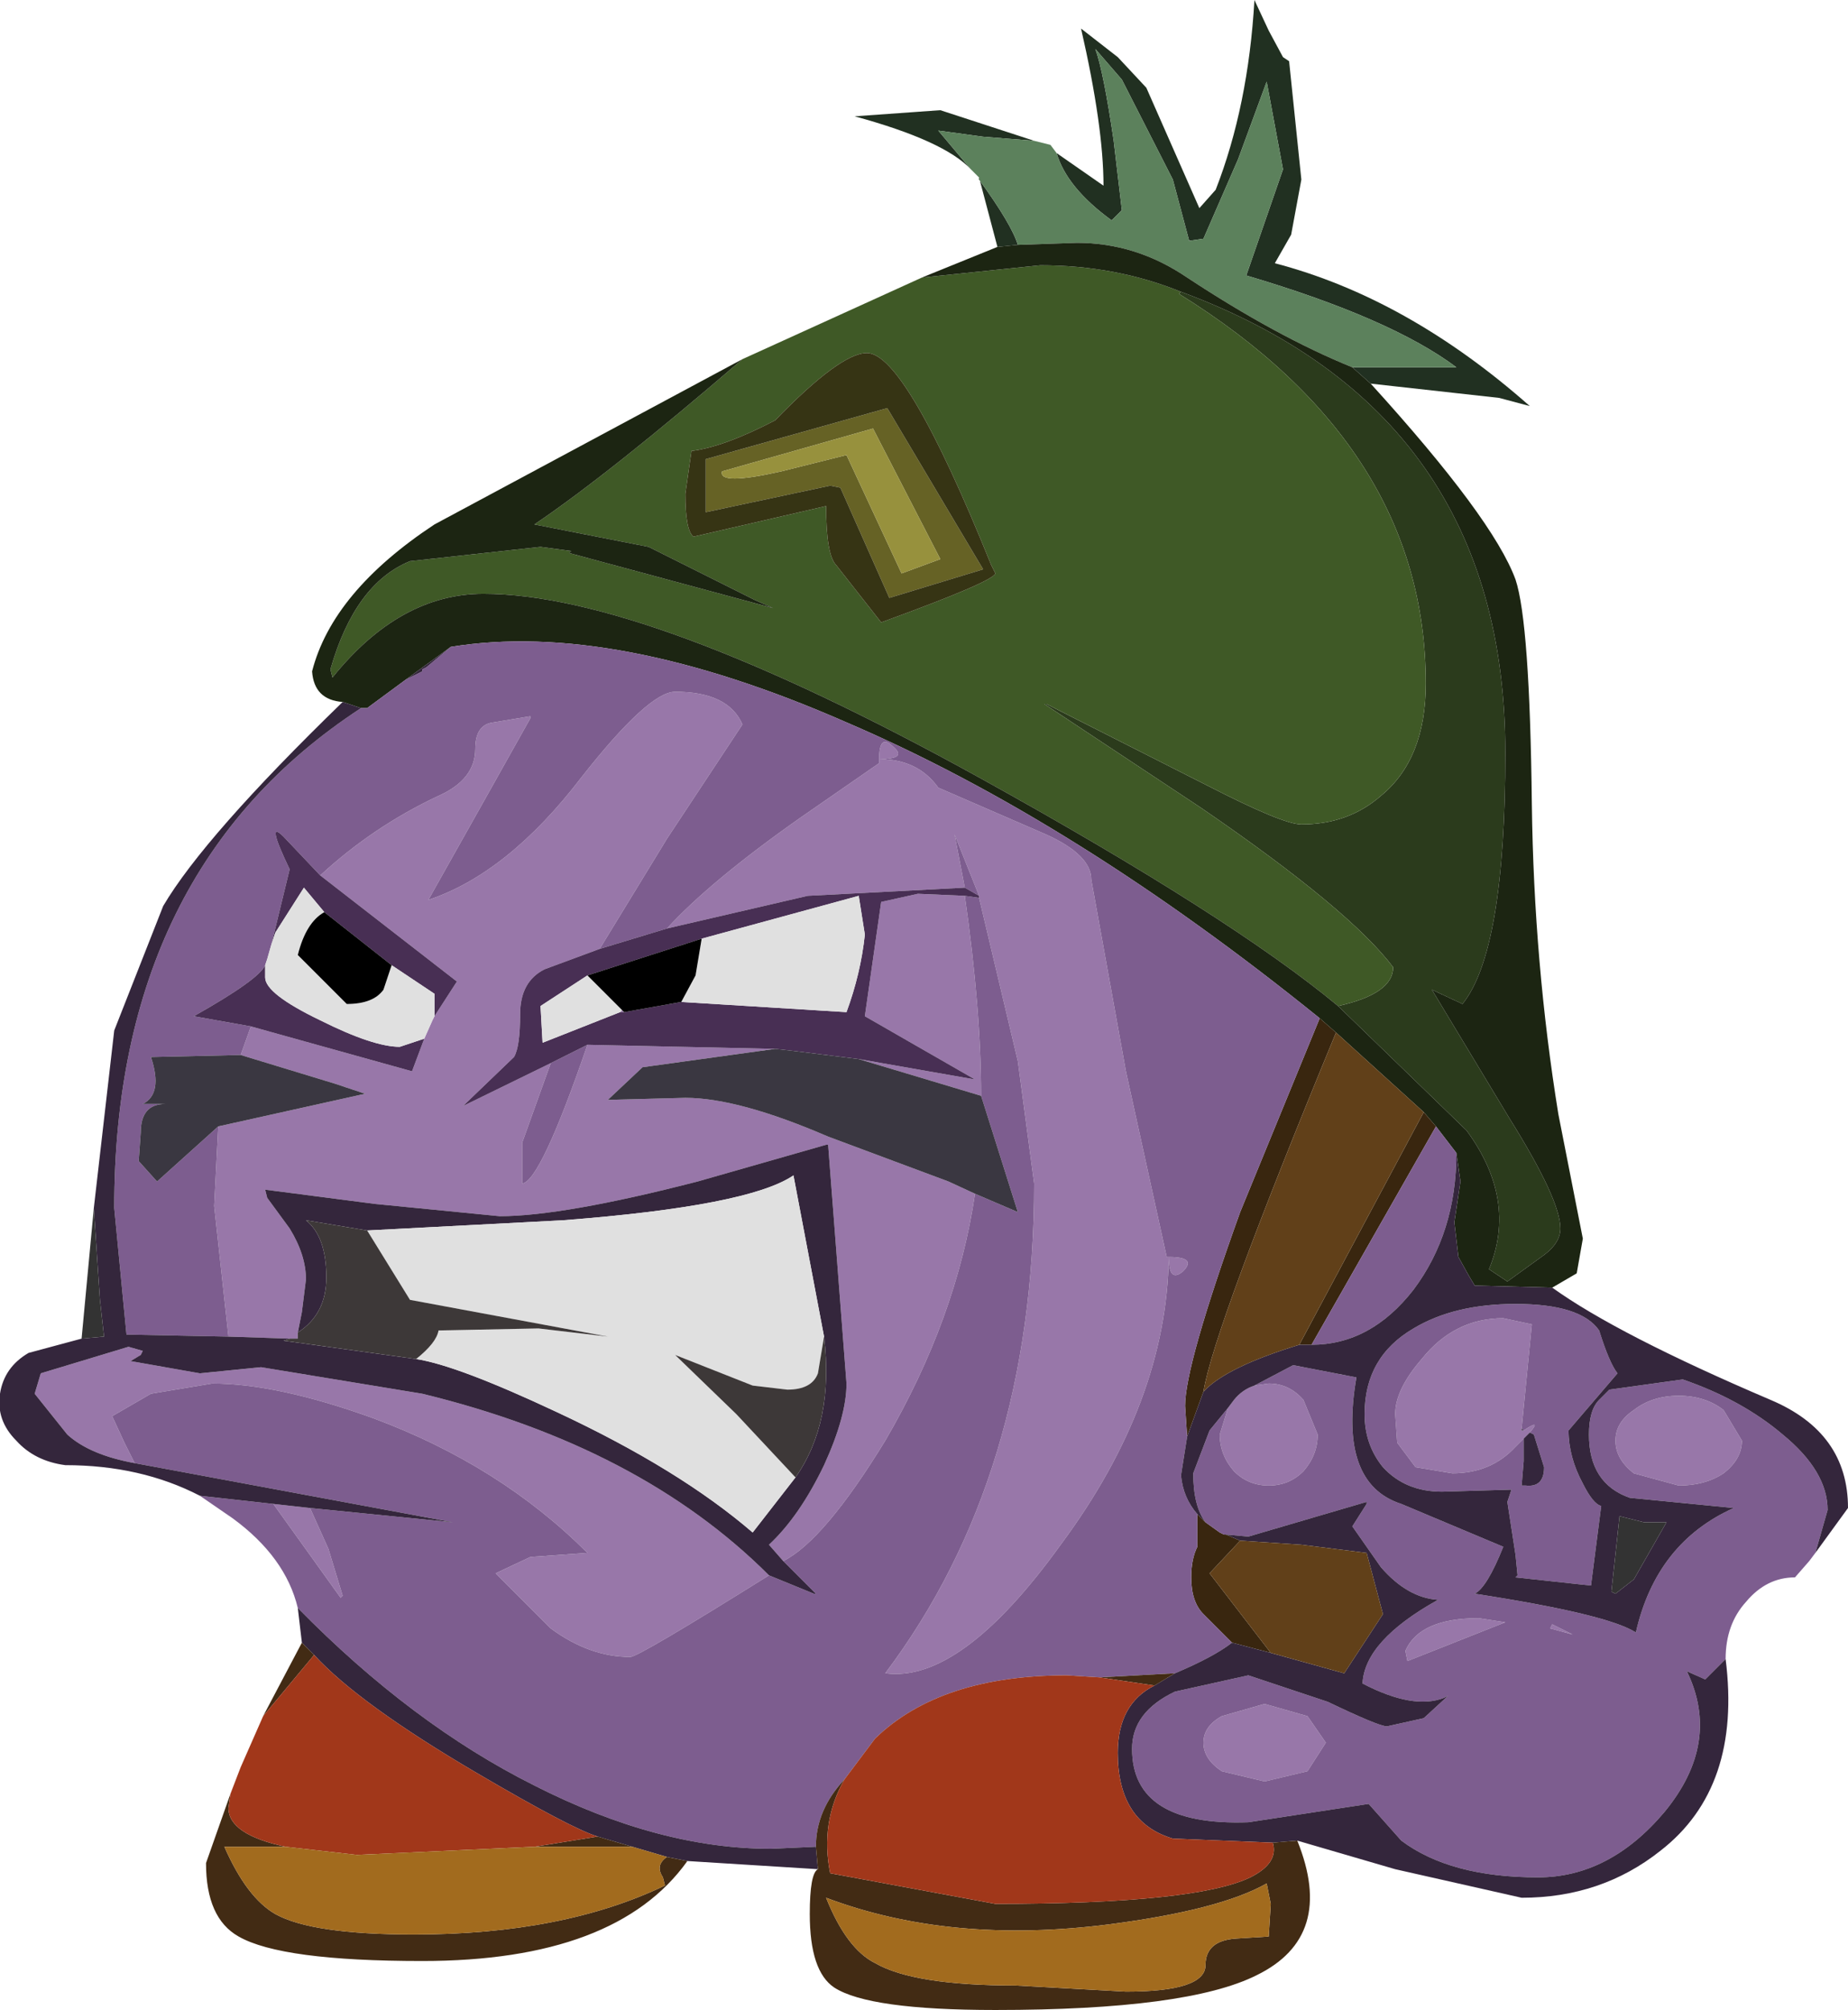 <?xml version="1.0" encoding="UTF-8" standalone="no"?>
<svg xmlns:ffdec="https://www.free-decompiler.com/flash" xmlns:xlink="http://www.w3.org/1999/xlink" ffdec:objectType="shape" height="49.25px" width="45.3px" xmlns="http://www.w3.org/2000/svg">
  <g transform="matrix(1.0, 0.0, 0.0, 1.0, 27.4, 100.6)">
    <path d="M-1.5 -96.85 L-0.35 -96.05 Q-0.35 -97.5 -0.9 -99.9 L0.0 -99.2 0.7 -98.45 2.0 -95.5 2.4 -95.95 Q3.2 -98.0 3.35 -100.6 L3.7 -99.85 4.05 -99.2 4.2 -99.1 4.5 -96.2 4.25 -94.85 3.85 -94.15 Q7.1 -93.3 10.1 -90.65 L9.35 -90.85 6.2 -91.2 5.75 -91.6 8.3 -91.6 Q6.7 -92.8 3.15 -93.85 L4.05 -96.45 3.65 -98.6 2.95 -96.7 2.1 -94.75 1.75 -94.7 1.35 -96.2 0.1 -98.65 -0.55 -99.4 Q-0.35 -98.85 -0.1 -97.15 L0.1 -95.45 -0.15 -95.2 Q-1.25 -96.0 -1.5 -96.85 M-2.95 -94.55 L-3.4 -96.25 -3.4 -96.2 Q-2.6 -95.1 -2.45 -94.6 L-2.95 -94.55 M-3.6 -96.45 Q-4.25 -97.15 -6.45 -97.75 L-4.35 -97.9 -2.05 -97.15 -3.3 -97.25 -4.4 -97.4 -3.6 -96.45" fill="#213021" fill-rule="evenodd" stroke="none"/>
    <path d="M-1.5 -96.85 Q-1.25 -96.0 -0.15 -95.2 L0.1 -95.45 -0.1 -97.15 Q-0.35 -98.85 -0.55 -99.4 L0.1 -98.65 1.35 -96.2 1.75 -94.7 2.1 -94.75 2.95 -96.7 3.65 -98.6 4.05 -96.45 3.15 -93.85 Q6.7 -92.8 8.3 -91.6 L5.75 -91.6 Q3.9 -92.35 1.7 -93.8 0.45 -94.65 -1.0 -94.65 L-2.45 -94.6 Q-2.6 -95.1 -3.4 -96.2 L-3.4 -96.25 -3.45 -96.3 -3.6 -96.45 -4.4 -97.4 -3.3 -97.25 -2.05 -97.15 -1.65 -97.05 -1.5 -96.85" fill="#5c815c" fill-rule="evenodd" stroke="none"/>
    <path d="M5.4 -75.95 Q6.75 -76.25 6.75 -76.9 5.7 -78.3 2.05 -80.8 L-1.8 -83.35 -1.75 -83.35 2.2 -81.35 Q4.05 -80.4 4.5 -80.4 5.65 -80.4 6.45 -81.1 7.55 -82.0 7.55 -83.85 7.55 -89.65 1.5 -93.4 L1.55 -93.45 Q9.5 -90.5 9.5 -82.15 9.5 -77.3 8.45 -76.0 L7.7 -76.35 9.6 -73.2 Q10.85 -71.2 10.85 -70.5 10.85 -70.15 10.45 -69.85 L9.55 -69.2 9.1 -69.5 Q9.8 -71.2 8.55 -72.9 L5.4 -75.95" fill="#2b3b1c" fill-rule="evenodd" stroke="none"/>
    <path d="M-9.2 -91.8 L-4.8 -93.8 -1.9 -94.1 Q-0.05 -94.1 1.55 -93.45 L1.5 -93.4 Q7.55 -89.65 7.55 -83.85 7.55 -82.0 6.45 -81.1 5.65 -80.4 4.5 -80.4 4.05 -80.4 2.2 -81.35 L-1.75 -83.35 -1.8 -83.35 2.05 -80.8 Q5.7 -78.3 6.75 -76.9 6.75 -76.25 5.4 -75.95 2.75 -78.15 -3.4 -81.55 -11.55 -86.05 -15.55 -86.05 -17.6 -86.05 -19.25 -84.0 L-19.3 -84.2 Q-18.7 -86.3 -17.35 -86.85 L-14.15 -87.2 -13.4 -87.1 -13.45 -87.05 -8.45 -85.7 -8.9 -85.9 -11.5 -87.2 -14.3 -87.75 Q-12.45 -89.0 -9.2 -91.8 M-7.15 -88.2 Q-7.15 -87.0 -6.9 -86.75 L-5.8 -85.35 Q-3.05 -86.35 -3.0 -86.55 L-3.1 -86.75 Q-5.2 -91.95 -6.15 -91.95 -6.8 -91.95 -8.4 -90.3 -9.65 -89.65 -10.45 -89.55 L-10.6 -88.5 Q-10.6 -87.6 -10.4 -87.45 L-7.15 -88.2" fill="#3f5926" fill-rule="evenodd" stroke="none"/>
    <path d="M5.75 -91.6 L6.2 -91.2 Q9.2 -87.9 9.75 -86.4 10.1 -85.35 10.15 -80.9 10.2 -77.0 10.8 -73.3 L11.4 -70.25 11.25 -69.4 10.65 -69.05 8.75 -69.1 8.6 -69.35 8.35 -69.8 8.25 -70.65 8.4 -71.65 8.3 -72.35 7.8 -73.0 7.5 -73.35 5.35 -75.3 4.95 -75.65 Q-1.05 -80.5 -6.65 -82.9 -12.35 -85.4 -16.35 -84.75 L-17.45 -83.95 -18.4 -83.25 -18.55 -83.25 -19.0 -83.4 Q-19.7 -83.45 -19.75 -84.15 -19.25 -86.1 -16.75 -87.75 L-9.2 -91.8 Q-12.45 -89.0 -14.3 -87.75 L-11.5 -87.2 -8.9 -85.9 -8.45 -85.7 -13.45 -87.05 -13.4 -87.1 -14.15 -87.2 -17.35 -86.85 Q-18.7 -86.3 -19.3 -84.2 L-19.25 -84.0 Q-17.6 -86.05 -15.55 -86.05 -11.55 -86.05 -3.4 -81.55 2.75 -78.15 5.4 -75.95 L8.55 -72.9 Q9.8 -71.2 9.1 -69.5 L9.55 -69.2 10.45 -69.85 Q10.85 -70.15 10.85 -70.5 10.85 -71.2 9.6 -73.2 L7.7 -76.35 8.45 -76.0 Q9.5 -77.3 9.5 -82.15 9.5 -90.5 1.55 -93.45 -0.05 -94.1 -1.9 -94.1 L-4.8 -93.8 -2.95 -94.55 -2.45 -94.6 -1.0 -94.65 Q0.45 -94.65 1.7 -93.8 3.9 -92.35 5.75 -91.6" fill="#1c2512" fill-rule="evenodd" stroke="none"/>
    <path d="M4.95 -75.65 L5.35 -75.3 Q2.35 -68.05 2.1 -66.5 L1.7 -65.4 1.65 -66.15 Q1.65 -67.15 3.0 -70.9 L4.95 -75.65 M7.5 -73.35 L7.8 -73.0 4.75 -67.65 4.45 -67.65 7.5 -73.35 M1.95 -63.5 L2.15 -63.3 2.5 -63.05 2.6 -63.0 2.65 -63.0 3.0 -62.85 2.25 -62.05 3.75 -60.1 2.8 -60.35 2.1 -61.05 Q1.8 -61.35 1.8 -61.95 1.8 -62.4 1.95 -62.7 L1.95 -63.5" fill="#39260f" fill-rule="evenodd" stroke="none"/>
    <path d="M13.75 -66.4 Q14.4 -66.4 14.85 -66.05 L15.3 -65.3 Q15.3 -64.85 14.85 -64.5 14.4 -64.2 13.75 -64.2 L12.65 -64.5 Q12.2 -64.85 12.2 -65.3 12.2 -65.75 12.65 -66.05 13.1 -66.4 13.75 -66.4 M9.95 -65.35 L9.75 -65.15 Q9.15 -64.5 8.2 -64.5 L7.3 -64.65 7.15 -64.85 6.85 -65.25 6.8 -65.95 Q6.8 -66.55 7.45 -67.3 8.25 -68.3 9.45 -68.3 L10.15 -68.15 9.9 -65.6 9.9 -65.55 9.95 -65.55 Q10.4 -65.85 10.1 -65.5 L9.95 -65.35 M-11.05 -77.85 Q-10.0 -79.0 -7.8 -80.55 L-5.85 -81.9 -5.85 -82.0 Q-4.9 -82.0 -4.4 -81.3 L-1.75 -80.15 Q-0.65 -79.65 -0.65 -79.05 L0.2 -74.35 1.2 -69.8 1.25 -69.8 Q1.2 -66.25 -1.4 -62.75 -3.85 -59.35 -5.7 -59.6 -2.05 -64.45 -2.05 -71.6 L-2.45 -74.6 -3.4 -78.6 -3.4 -78.65 -4.0 -80.15 -3.75 -78.85 -7.6 -78.65 -11.05 -77.85 M-3.75 -78.65 Q-3.35 -75.85 -3.35 -73.75 L-6.35 -74.65 -3.5 -74.15 -6.2 -75.7 -5.8 -78.5 -4.9 -78.7 -3.75 -78.65 M-3.5 -71.35 Q-3.95 -68.3 -5.7 -65.3 -7.2 -62.85 -8.2 -62.35 L-8.55 -62.75 Q-7.8 -63.45 -7.2 -64.7 -6.65 -65.9 -6.65 -66.7 L-7.1 -72.55 -7.15 -72.55 -10.3 -71.65 Q-13.6 -70.8 -15.15 -70.8 L-18.2 -71.1 -20.9 -71.45 -20.85 -71.25 -20.3 -70.5 Q-19.9 -69.85 -19.9 -69.25 L-20.0 -68.45 -20.1 -67.95 -20.1 -67.8 -20.3 -67.8 -21.8 -67.85 -22.15 -71.05 -22.05 -73.0 -18.45 -73.8 -19.2 -74.05 -21.5 -74.75 -21.25 -75.45 -17.3 -74.35 -17.0 -75.15 -16.8 -75.6 -16.75 -75.7 -16.2 -76.55 -19.55 -79.15 Q-18.25 -80.35 -16.65 -81.1 -15.75 -81.5 -15.75 -82.25 -15.75 -82.85 -15.3 -82.9 L-14.4 -83.05 -14.4 -83.0 -15.55 -80.95 -16.9 -78.55 Q-14.95 -79.2 -13.15 -81.55 -11.5 -83.65 -10.85 -83.65 -9.55 -83.65 -9.2 -82.85 L-11.05 -80.05 -12.7 -77.35 -14.05 -76.85 Q-14.65 -76.55 -14.65 -75.75 -14.65 -74.95 -14.8 -74.7 L-16.05 -73.5 -13.9 -74.55 -14.6 -72.6 -14.6 -71.6 Q-14.15 -71.65 -13.0 -75.0 L-8.4 -74.9 -11.65 -74.45 -12.5 -73.65 -10.6 -73.7 Q-9.3 -73.7 -7.1 -72.75 L-4.15 -71.65 -3.5 -71.35 M-8.55 -62.0 Q-11.75 -60.0 -11.95 -60.0 -12.95 -60.0 -13.9 -60.7 L-15.25 -62.05 -14.4 -62.45 -13.0 -62.55 Q-15.15 -64.7 -18.25 -65.85 -20.6 -66.7 -22.2 -66.7 L-23.7 -66.45 -24.65 -65.9 -24.35 -65.25 -24.1 -64.75 Q-25.2 -64.95 -25.75 -65.45 L-26.55 -66.45 -26.4 -66.95 -24.25 -67.6 -23.9 -67.5 -23.95 -67.4 -24.2 -67.25 -22.5 -66.95 -21.0 -67.1 -17.05 -66.45 Q-11.7 -65.15 -8.55 -62.0 M-19.8 -63.65 L-19.35 -62.65 -19.0 -61.5 -19.05 -61.45 -20.7 -63.75 -19.8 -63.65 M1.25 -69.8 Q1.95 -69.8 1.6 -69.45 1.25 -69.15 1.25 -69.8 M2.7 -66.1 L2.85 -66.3 Q3.05 -66.55 3.35 -66.65 L3.7 -66.7 Q4.2 -66.7 4.55 -66.3 L4.9 -65.45 Q4.9 -64.95 4.55 -64.55 4.2 -64.2 3.7 -64.2 3.2 -64.2 2.85 -64.55 2.5 -64.95 2.5 -65.45 L2.7 -66.1 M8.85 -60.95 L9.5 -60.85 7.1 -59.9 7.05 -60.15 Q7.4 -60.95 8.85 -60.95 M3.6 -56.95 L2.55 -57.2 Q2.1 -57.5 2.1 -57.9 2.1 -58.3 2.55 -58.55 L3.6 -58.85 4.65 -58.55 5.1 -57.9 4.65 -57.2 3.6 -56.95 M10.6 -60.7 L10.65 -60.8 11.15 -60.55 10.6 -60.7 M-12.2 -75.8 L-12.15 -75.85 -12.1 -75.8 -12.2 -75.8 M-5.85 -82.0 Q-5.85 -82.65 -5.5 -82.3 -5.15 -82.0 -5.85 -82.0" fill="#9877a9" fill-rule="evenodd" stroke="none"/>
    <path d="M17.1 -62.55 L16.95 -62.35 16.6 -61.95 Q15.9 -61.95 15.4 -61.35 14.9 -60.8 14.9 -59.95 L14.4 -59.45 13.95 -59.65 Q14.8 -57.9 13.4 -56.2 12.05 -54.6 10.3 -54.6 8.15 -54.6 6.95 -55.5 L6.15 -56.4 3.2 -55.95 Q0.35 -55.85 0.35 -57.75 0.35 -58.65 1.4 -59.15 L3.2 -59.55 5.15 -58.9 Q6.4 -58.3 6.6 -58.3 L7.5 -58.5 8.1 -59.05 8.0 -59.0 Q7.25 -58.7 6.0 -59.35 6.05 -60.4 7.85 -61.4 7.1 -61.45 6.45 -62.2 L5.75 -63.2 6.1 -63.75 6.1 -63.8 3.2 -62.95 2.65 -63.0 2.6 -63.0 2.5 -63.05 2.15 -63.3 Q1.85 -63.7 1.85 -64.5 L2.25 -65.55 2.7 -66.1 2.5 -65.45 Q2.5 -64.95 2.85 -64.55 3.2 -64.2 3.7 -64.2 4.2 -64.2 4.55 -64.55 4.9 -64.95 4.9 -65.45 L4.55 -66.3 Q4.2 -66.7 3.7 -66.7 L3.35 -66.65 4.3 -67.15 5.85 -66.85 Q5.4 -64.25 6.95 -63.75 L9.45 -62.7 Q9.05 -61.7 8.75 -61.55 12.0 -61.05 12.7 -60.6 13.2 -62.8 15.1 -63.65 L12.55 -63.9 Q11.55 -64.25 11.55 -65.45 11.55 -66.05 11.8 -66.3 L12.05 -66.55 13.85 -66.8 Q15.3 -66.3 16.3 -65.45 17.4 -64.55 17.4 -63.6 L17.1 -62.55 M-20.1 -61.2 Q-20.4 -62.45 -21.7 -63.4 L-22.5 -63.95 -20.7 -63.75 -19.05 -61.45 -19.0 -61.5 -19.35 -62.65 -19.8 -63.65 -16.3 -63.3 -24.1 -64.75 -24.35 -65.25 -24.65 -65.9 -23.7 -66.45 -22.2 -66.7 Q-20.6 -66.7 -18.25 -65.85 -15.15 -64.7 -13.0 -62.55 L-14.4 -62.45 -15.25 -62.05 -13.9 -60.7 Q-12.95 -60.0 -11.95 -60.0 -11.75 -60.0 -8.55 -62.0 L-7.45 -61.55 -7.4 -61.55 -8.2 -62.35 Q-7.2 -62.85 -5.7 -65.3 -3.95 -68.3 -3.5 -71.35 L-2.45 -70.9 -3.05 -72.8 -3.35 -73.75 Q-3.35 -75.85 -3.75 -78.65 L-3.4 -78.6 -2.45 -74.6 -2.05 -71.6 Q-2.05 -64.45 -5.7 -59.6 -3.85 -59.35 -1.4 -62.75 1.2 -66.25 1.25 -69.8 L1.2 -69.8 0.2 -74.35 -0.65 -79.05 Q-0.65 -79.65 -1.75 -80.15 L-4.4 -81.3 Q-4.9 -82.0 -5.85 -82.0 L-5.85 -81.9 -7.8 -80.55 Q-10.0 -79.0 -11.05 -77.85 L-12.7 -77.35 -11.05 -80.05 -9.2 -82.85 Q-9.55 -83.65 -10.85 -83.65 -11.5 -83.65 -13.15 -81.55 -14.95 -79.2 -16.9 -78.55 L-15.55 -80.95 -14.4 -83.0 -14.4 -83.05 -15.3 -82.9 Q-15.75 -82.85 -15.75 -82.25 -15.75 -81.5 -16.65 -81.1 -18.25 -80.35 -19.55 -79.15 L-20.45 -80.1 Q-20.9 -80.55 -20.3 -79.3 L-20.75 -77.45 -20.85 -77.1 -20.9 -76.95 Q-21.05 -76.6 -22.65 -75.7 L-21.25 -75.45 -21.5 -74.75 -23.7 -74.7 Q-23.4 -73.8 -23.9 -73.55 L-23.35 -73.55 Q-23.95 -73.55 -23.95 -72.85 L-24.0 -72.15 -23.55 -71.65 -22.05 -73.0 -22.15 -71.05 -21.8 -67.85 -24.3 -67.9 -24.6 -71.0 Q-24.6 -79.3 -18.55 -83.25 L-18.4 -83.25 -17.45 -83.95 -17.05 -84.15 -17.05 -84.2 -16.95 -84.25 -16.35 -84.75 Q-12.35 -85.4 -6.65 -82.9 -1.05 -80.5 4.95 -75.65 L3.0 -70.9 Q1.65 -67.15 1.65 -66.15 L1.7 -65.4 1.55 -64.45 Q1.6 -63.9 1.95 -63.5 L1.95 -62.7 Q1.8 -62.4 1.8 -61.95 1.8 -61.35 2.1 -61.05 L2.8 -60.35 Q2.35 -60.0 1.4 -59.6 L-0.45 -59.5 -1.25 -59.55 Q-4.35 -59.55 -5.95 -58.0 L-6.7 -57.0 Q-7.4 -56.25 -7.4 -55.35 L-8.5 -55.3 Q-11.25 -55.3 -14.3 -56.85 -17.3 -58.35 -20.1 -61.2 M7.8 -73.0 L8.3 -72.35 Q8.3 -70.4 7.25 -69.0 6.2 -67.65 4.75 -67.65 L7.8 -73.0 M13.75 -66.4 Q13.1 -66.4 12.65 -66.05 12.2 -65.75 12.2 -65.3 12.2 -64.85 12.65 -64.5 L13.75 -64.2 Q14.4 -64.2 14.85 -64.5 15.3 -64.85 15.3 -65.3 L14.85 -66.05 Q14.4 -66.4 13.75 -66.4 M11.8 -68.0 Q12.05 -67.2 12.25 -66.95 L11.05 -65.55 Q11.05 -64.9 11.4 -64.25 11.65 -63.75 11.85 -63.7 L11.6 -61.75 9.75 -61.95 9.8 -62.0 9.75 -62.5 9.55 -63.8 9.65 -64.1 7.95 -64.05 Q7.05 -64.05 6.5 -64.65 6.05 -65.2 6.05 -65.95 6.05 -67.35 7.25 -68.05 8.25 -68.65 9.75 -68.65 11.35 -68.65 11.8 -68.0 M9.95 -65.35 L9.95 -64.8 9.9 -64.2 10.0 -64.2 Q10.45 -64.15 10.45 -64.65 L10.2 -65.45 10.1 -65.5 Q10.4 -65.85 9.95 -65.55 L9.9 -65.6 10.15 -68.15 9.45 -68.3 Q8.25 -68.3 7.45 -67.3 6.8 -66.55 6.8 -65.95 L6.85 -65.25 7.15 -64.85 7.3 -64.65 8.2 -64.5 Q9.15 -64.5 9.75 -65.15 L9.95 -65.35 M-3.75 -78.85 L-4.0 -80.15 -3.4 -78.65 -3.75 -78.85 M1.25 -69.8 Q1.25 -69.15 1.6 -69.45 1.95 -69.8 1.25 -69.8 M8.85 -60.95 Q7.4 -60.95 7.05 -60.15 L7.1 -59.9 9.5 -60.85 8.85 -60.95 M3.6 -56.95 L4.65 -57.2 5.1 -57.9 4.65 -58.55 3.6 -58.85 2.55 -58.55 Q2.1 -58.3 2.1 -57.9 2.1 -57.5 2.55 -57.2 L3.6 -56.95 M10.6 -60.7 L11.15 -60.55 10.65 -60.8 10.6 -60.7 M-13.9 -74.55 L-13.0 -75.0 Q-14.15 -71.65 -14.6 -71.6 L-14.6 -72.6 -13.9 -74.55 M-5.85 -82.0 Q-5.15 -82.0 -5.5 -82.3 -5.85 -82.65 -5.85 -82.0" fill="#7d5d8f" fill-rule="evenodd" stroke="none"/>
    <path d="M10.65 -69.05 Q12.25 -67.9 16.0 -66.3 17.9 -65.5 17.9 -63.65 L17.1 -62.55 17.4 -63.6 Q17.4 -64.55 16.3 -65.45 15.3 -66.3 13.85 -66.8 L12.05 -66.55 11.8 -66.3 Q11.55 -66.05 11.55 -65.45 11.55 -64.25 12.55 -63.9 L15.1 -63.65 Q13.2 -62.8 12.7 -60.6 12.0 -61.05 8.75 -61.55 9.05 -61.7 9.45 -62.7 L6.95 -63.75 Q5.4 -64.25 5.85 -66.85 L4.3 -67.15 3.35 -66.65 Q3.05 -66.55 2.85 -66.3 L2.7 -66.1 2.25 -65.55 1.85 -64.5 Q1.85 -63.7 2.15 -63.3 L1.95 -63.5 Q1.6 -63.9 1.55 -64.45 L1.7 -65.4 2.1 -66.5 Q2.65 -67.1 4.45 -67.65 L4.75 -67.65 Q6.2 -67.65 7.25 -69.0 8.3 -70.4 8.3 -72.35 L8.4 -71.65 8.25 -70.65 8.35 -69.8 8.6 -69.35 8.75 -69.1 10.65 -69.05 M14.9 -59.95 Q15.3 -56.8 13.3 -55.25 11.85 -54.1 9.9 -54.1 L6.8 -54.8 4.4 -55.5 3.8 -55.45 1.35 -55.55 Q0.0 -55.95 0.0 -57.65 0.0 -58.85 0.9 -59.3 L1.4 -59.6 Q2.35 -60.0 2.8 -60.35 L3.75 -60.1 5.55 -59.6 6.5 -61.05 6.1 -62.55 4.5 -62.75 3.0 -62.85 2.65 -63.0 3.2 -62.95 6.1 -63.8 6.1 -63.75 5.75 -63.2 6.45 -62.2 Q7.1 -61.45 7.85 -61.4 6.05 -60.4 6.0 -59.35 7.25 -58.7 8.0 -59.0 L8.1 -59.05 7.5 -58.5 6.6 -58.3 Q6.4 -58.3 5.15 -58.9 L3.2 -59.55 1.4 -59.15 Q0.35 -58.65 0.35 -57.75 0.35 -55.85 3.2 -55.95 L6.15 -56.4 6.95 -55.5 Q8.15 -54.6 10.3 -54.6 12.05 -54.6 13.4 -56.2 14.8 -57.9 13.95 -59.65 L14.4 -59.45 14.9 -59.95 M-7.35 -54.8 L-10.55 -55.0 -11.05 -55.1 -11.9 -55.35 -12.75 -55.6 Q-13.4 -55.8 -15.7 -57.15 -18.6 -58.85 -19.7 -60.05 L-20.0 -60.35 -20.1 -61.2 Q-17.3 -58.35 -14.3 -56.85 -11.25 -55.3 -8.5 -55.3 L-7.4 -55.35 -7.35 -54.8 M-22.5 -63.95 Q-23.95 -64.7 -25.8 -64.7 -26.55 -64.8 -27.0 -65.3 -27.5 -65.8 -27.4 -66.45 -27.3 -67.1 -26.7 -67.45 L-25.4 -67.8 -24.85 -67.85 -24.95 -68.75 -25.1 -71.0 -24.6 -75.35 -23.4 -78.4 Q-22.4 -80.1 -19.0 -83.4 L-18.55 -83.25 Q-24.6 -79.3 -24.6 -71.0 L-24.3 -67.9 -21.8 -67.85 -20.3 -67.8 -20.45 -67.75 -17.2 -67.3 Q-16.2 -67.15 -13.75 -66.0 -10.75 -64.6 -8.95 -63.05 L-7.9 -64.4 Q-6.95 -65.75 -7.2 -67.85 L-7.95 -71.8 Q-9.05 -71.05 -13.6 -70.7 L-18.4 -70.45 -19.9 -70.7 Q-19.4 -70.3 -19.4 -69.3 -19.4 -68.4 -20.1 -67.95 L-20.0 -68.45 -19.9 -69.25 Q-19.9 -69.85 -20.3 -70.5 L-20.85 -71.25 -20.9 -71.45 -18.2 -71.1 -15.15 -70.8 Q-13.6 -70.8 -10.3 -71.65 L-7.15 -72.55 -7.1 -72.55 -6.65 -66.7 Q-6.65 -65.9 -7.2 -64.7 -7.8 -63.45 -8.55 -62.75 L-8.2 -62.35 -7.4 -61.55 -7.45 -61.55 -8.55 -62.0 Q-11.7 -65.15 -17.05 -66.45 L-21.0 -67.1 -22.5 -66.95 -24.2 -67.25 -23.95 -67.4 -23.9 -67.5 -24.25 -67.6 -26.4 -66.95 -26.55 -66.45 -25.75 -65.45 Q-25.2 -64.95 -24.1 -64.75 L-16.3 -63.3 -19.8 -63.65 -20.7 -63.75 -22.5 -63.95 M11.8 -68.0 Q11.35 -68.65 9.75 -68.65 8.25 -68.65 7.25 -68.05 6.05 -67.35 6.05 -65.95 6.05 -65.2 6.5 -64.65 7.05 -64.05 7.95 -64.05 L9.65 -64.1 9.55 -63.8 9.75 -62.5 9.8 -62.0 9.75 -61.95 11.6 -61.75 11.85 -63.7 Q11.65 -63.75 11.4 -64.25 11.05 -64.9 11.05 -65.55 L12.25 -66.95 Q12.05 -67.2 11.8 -68.0 M12.9 -63.3 L12.3 -63.45 12.1 -61.6 12.2 -61.55 12.65 -61.9 13.45 -63.3 12.9 -63.3 M10.1 -65.5 L10.2 -65.45 10.45 -64.65 Q10.45 -64.15 10.0 -64.2 L9.9 -64.2 9.95 -64.8 9.95 -65.35 10.1 -65.5 M9.9 -65.6 L9.95 -65.55 9.9 -65.55 9.9 -65.6 M-16.35 -84.75 L-16.95 -84.25 -17.05 -84.2 -17.05 -84.15 -17.45 -83.95 -16.35 -84.75" fill="#34263c" fill-rule="evenodd" stroke="none"/>
    <path d="M-25.4 -67.8 L-25.1 -71.0 -24.95 -68.75 -24.85 -67.85 -25.4 -67.8 M12.9 -63.3 L13.45 -63.3 12.65 -61.9 12.2 -61.55 12.1 -61.6 12.3 -63.45 12.9 -63.3" fill="#333333" fill-rule="evenodd" stroke="none"/>
    <path d="M5.35 -75.3 L7.5 -73.35 4.45 -67.65 Q2.65 -67.1 2.1 -66.5 2.35 -68.05 5.35 -75.3 M3.75 -60.1 L2.25 -62.05 3.0 -62.85 4.5 -62.75 6.1 -62.55 6.5 -61.05 5.55 -59.6 3.75 -60.1" fill="#614019" fill-rule="evenodd" stroke="none"/>
    <path d="M4.4 -55.5 Q5.35 -53.15 3.4 -52.2 1.7 -51.35 -3.0 -51.35 -6.1 -51.35 -6.95 -51.9 -7.55 -52.3 -7.55 -53.7 -7.55 -54.7 -7.35 -54.8 L-7.4 -55.35 Q-7.4 -56.25 -6.7 -57.0 -7.3 -55.95 -7.05 -54.7 L-3.0 -53.95 Q1.9 -53.95 3.25 -54.6 3.95 -54.95 3.8 -55.45 L4.4 -55.5 M-10.55 -55.0 Q-12.3 -52.55 -17.05 -52.55 -20.5 -52.55 -21.55 -53.15 -22.35 -53.6 -22.35 -54.95 L-21.75 -56.65 -21.8 -56.3 Q-21.8 -55.65 -20.4 -55.35 L-21.9 -55.35 Q-21.35 -54.1 -20.65 -53.7 -19.75 -53.2 -17.25 -53.2 -13.6 -53.2 -11.1 -54.4 L-11.15 -54.6 Q-11.35 -54.9 -11.05 -55.1 L-10.55 -55.0 M-20.95 -58.55 L-20.0 -60.35 -19.7 -60.05 -20.95 -58.55 M1.4 -59.6 L0.9 -59.3 -0.45 -59.5 1.4 -59.6 M3.75 -53.95 L3.65 -54.45 Q2.5 -53.8 -0.2 -53.45 -4.1 -52.95 -7.15 -54.1 -6.65 -52.85 -5.95 -52.5 -5.0 -51.95 -2.5 -51.95 L0.2 -51.8 Q2.15 -51.8 2.15 -52.45 2.15 -53.05 2.9 -53.1 L3.7 -53.15 3.75 -53.95 M-14.3 -55.35 L-12.75 -55.6 -11.9 -55.35 -14.3 -55.35" fill="#422b14" fill-rule="evenodd" stroke="none"/>
    <path d="M-21.75 -56.65 L-21.5 -57.3 -20.95 -58.55 -19.7 -60.05 Q-18.6 -58.85 -15.7 -57.15 -13.4 -55.8 -12.75 -55.6 L-14.3 -55.35 -18.65 -55.15 -20.4 -55.35 Q-21.8 -55.65 -21.8 -56.3 L-21.75 -56.65 M-0.45 -59.5 L0.9 -59.3 Q0.0 -58.85 0.0 -57.65 0.0 -55.95 1.35 -55.55 L3.8 -55.45 Q3.95 -54.95 3.25 -54.6 1.9 -53.95 -3.0 -53.95 L-7.05 -54.7 Q-7.3 -55.95 -6.7 -57.0 L-5.95 -58.0 Q-4.35 -59.55 -1.25 -59.55 L-0.45 -59.5" fill="#a1371a" fill-rule="evenodd" stroke="none"/>
    <path d="M3.75 -53.95 L3.7 -53.15 2.9 -53.1 Q2.15 -53.05 2.15 -52.45 2.15 -51.8 0.2 -51.8 L-2.5 -51.95 Q-5.0 -51.95 -5.95 -52.5 -6.65 -52.85 -7.15 -54.1 -4.1 -52.95 -0.2 -53.45 2.5 -53.8 3.65 -54.45 L3.75 -53.95 M-11.05 -55.1 Q-11.35 -54.9 -11.15 -54.6 L-11.1 -54.4 Q-13.6 -53.2 -17.25 -53.2 -19.75 -53.2 -20.65 -53.7 -21.35 -54.1 -21.9 -55.35 L-20.4 -55.35 -18.65 -55.15 -14.3 -55.35 -11.9 -55.35 -11.05 -55.1" fill="#a26b1e" fill-rule="evenodd" stroke="none"/>
    <path d="M-10.1 -88.05 L-10.1 -89.35 -5.65 -90.6 -3.3 -86.65 -5.6 -85.95 -6.8 -88.65 -7.05 -88.7 -10.1 -88.05 M-9.7 -89.05 Q-9.8 -88.7 -8.25 -89.05 L-6.65 -89.45 -5.3 -86.55 -4.35 -86.9 -6.0 -90.1 -9.7 -89.05" fill="#666225" fill-rule="evenodd" stroke="none"/>
    <path d="M-10.1 -88.05 L-7.05 -88.7 -6.8 -88.65 -5.6 -85.95 -3.3 -86.65 -5.65 -90.6 -10.1 -89.35 -10.1 -88.05 M-7.15 -88.2 L-10.4 -87.45 Q-10.6 -87.6 -10.6 -88.5 L-10.45 -89.55 Q-9.65 -89.65 -8.4 -90.3 -6.8 -91.95 -6.15 -91.95 -5.2 -91.95 -3.1 -86.75 L-3.0 -86.55 Q-3.05 -86.35 -5.8 -85.35 L-6.9 -86.75 Q-7.15 -87.0 -7.15 -88.2" fill="#363414" fill-rule="evenodd" stroke="none"/>
    <path d="M-9.7 -89.05 L-6.0 -90.1 -4.35 -86.9 -5.3 -86.55 -6.65 -89.45 -8.25 -89.05 Q-9.8 -88.7 -9.7 -89.05" fill="#97913d" fill-rule="evenodd" stroke="none"/>
    <path d="M-11.05 -77.85 L-7.6 -78.65 -3.75 -78.85 -3.4 -78.65 -3.4 -78.6 -3.75 -78.65 -4.9 -78.7 -5.8 -78.5 -6.2 -75.7 -3.5 -74.15 -6.35 -74.65 -7.95 -74.85 -8.4 -74.9 -13.0 -75.0 -13.9 -74.55 -16.05 -73.5 -14.8 -74.7 Q-14.65 -74.95 -14.65 -75.75 -14.65 -76.55 -14.05 -76.85 L-12.7 -77.35 -11.05 -77.85 M-19.55 -79.15 L-16.2 -76.55 -16.75 -75.7 -16.75 -76.25 -17.8 -76.95 -19.45 -78.25 -19.95 -78.85 -20.65 -77.75 -20.75 -77.45 -20.3 -79.3 Q-20.9 -80.55 -20.45 -80.1 L-19.55 -79.15 M-17.0 -75.15 L-17.3 -74.35 -21.25 -75.45 -22.65 -75.7 Q-21.05 -76.6 -20.9 -76.95 L-20.9 -76.65 Q-20.9 -76.25 -19.55 -75.6 -18.25 -74.95 -17.6 -74.95 L-17.0 -75.15 M-13.0 -76.7 L-14.15 -75.95 -14.1 -75.05 -12.2 -75.8 -12.1 -75.8 -10.7 -76.05 -6.65 -75.8 Q-6.3 -76.75 -6.2 -77.7 L-6.35 -78.65 -10.2 -77.6 -13.0 -76.7" fill="#482f54" fill-rule="evenodd" stroke="none"/>
    <path d="M-16.75 -75.7 L-16.8 -75.6 -17.0 -75.15 -17.6 -74.95 Q-18.25 -74.95 -19.55 -75.6 -20.9 -76.25 -20.9 -76.65 L-20.9 -76.95 -20.85 -77.1 -20.75 -77.45 -20.65 -77.75 -19.95 -78.85 -19.45 -78.25 Q-19.9 -78.0 -20.1 -77.2 L-18.9 -76.0 Q-18.25 -76.0 -18.0 -76.35 L-17.8 -76.95 -16.75 -76.25 -16.75 -75.7 M-12.2 -75.8 L-14.1 -75.05 -14.15 -75.95 -13.0 -76.7 -12.15 -75.85 -12.2 -75.8 M-10.2 -77.6 L-6.35 -78.65 -6.2 -77.7 Q-6.3 -76.75 -6.65 -75.8 L-10.7 -76.05 -10.35 -76.7 -10.2 -77.6 M-17.2 -67.3 Q-16.7 -67.7 -16.65 -68.0 L-14.2 -68.05 -12.5 -67.85 -17.35 -68.75 -18.4 -70.45 -13.6 -70.7 Q-9.05 -71.05 -7.95 -71.8 L-7.2 -67.85 -7.35 -66.95 Q-7.5 -66.55 -8.1 -66.55 L-8.95 -66.65 -10.85 -67.4 -9.35 -65.95 -7.9 -64.4 -8.95 -63.05 Q-10.75 -64.6 -13.75 -66.0 -16.2 -67.15 -17.2 -67.3" fill="#e0e0e0" fill-rule="evenodd" stroke="none"/>
    <path d="M-19.45 -78.25 L-17.8 -76.95 -18.0 -76.35 Q-18.25 -76.0 -18.9 -76.0 L-20.1 -77.2 Q-19.9 -78.0 -19.45 -78.25 M-12.15 -75.85 L-13.0 -76.7 -10.2 -77.6 -10.35 -76.7 -10.7 -76.05 -12.1 -75.8 -12.15 -75.85" fill="#000000" fill-rule="evenodd" stroke="none"/>
    <path d="M-3.35 -73.75 L-3.05 -72.8 -2.45 -70.9 -3.5 -71.35 -4.15 -71.65 -7.1 -72.75 Q-9.3 -73.7 -10.6 -73.7 L-12.5 -73.65 -11.65 -74.45 -8.4 -74.9 -7.95 -74.85 -6.35 -74.65 -3.35 -73.75 M-21.5 -74.75 L-19.2 -74.05 -18.45 -73.8 -22.05 -73.0 -23.55 -71.65 -24.0 -72.15 -23.95 -72.85 Q-23.95 -73.55 -23.35 -73.55 L-23.9 -73.55 Q-23.4 -73.8 -23.7 -74.7 L-21.5 -74.75" fill="#3a3741" fill-rule="evenodd" stroke="none"/>
    <path d="M-20.3 -67.8 L-20.1 -67.8 -20.1 -67.95 Q-19.4 -68.4 -19.4 -69.3 -19.4 -70.3 -19.9 -70.7 L-18.4 -70.45 -17.35 -68.75 -12.5 -67.85 -14.2 -68.05 -16.65 -68.0 Q-16.7 -67.7 -17.2 -67.3 L-20.45 -67.75 -20.3 -67.8 M-7.9 -64.4 L-9.35 -65.95 -10.85 -67.4 -8.95 -66.65 -8.1 -66.55 Q-7.5 -66.55 -7.35 -66.95 L-7.2 -67.85 Q-6.95 -65.75 -7.9 -64.4" fill="#3d3838" fill-rule="evenodd" stroke="none"/>
  </g>
</svg>
